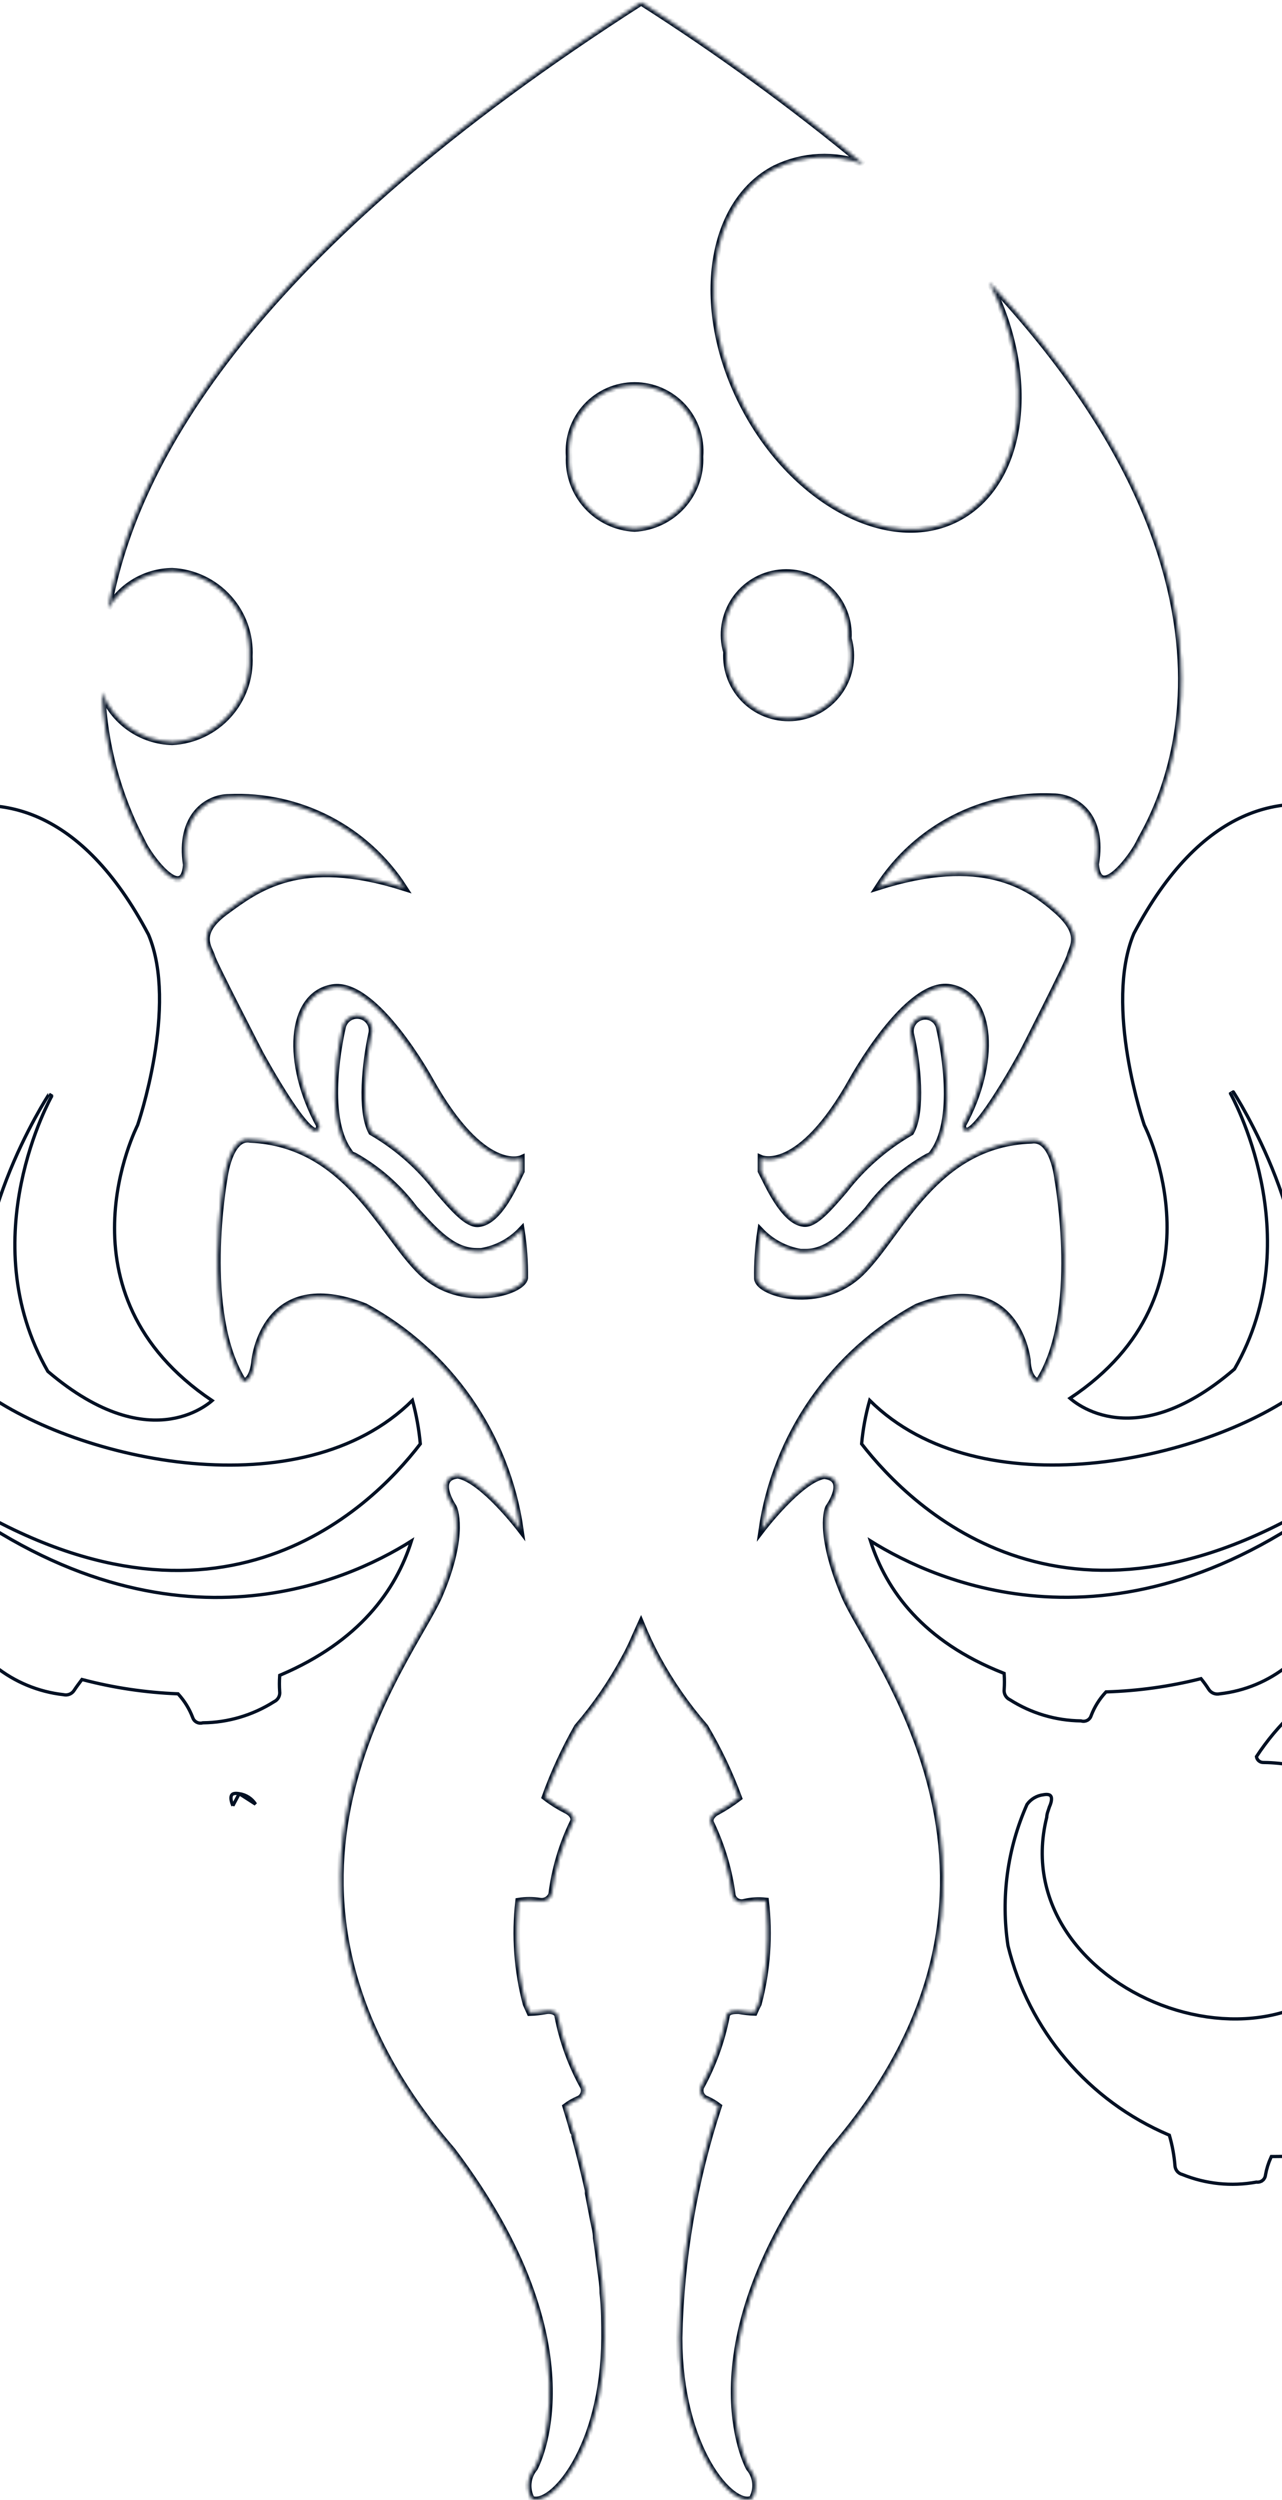 <svg width="390" height="760" viewBox="0 0 390 760" fill="none" xmlns="http://www.w3.org/2000/svg">
<path d="M375.19 331.949C375.19 331.949 375.19 331.948 374.771 332.222L375.19 331.948L374.336 332.468L374.651 332.289C374.336 332.468 374.336 332.468 374.336 332.468L374.336 332.469L374.339 332.475L374.352 332.497C374.363 332.517 374.38 332.548 374.402 332.588C374.447 332.67 374.514 332.793 374.6 332.955C374.773 333.28 375.024 333.763 375.336 334.393C375.959 335.653 376.825 337.502 377.792 339.849C379.727 344.544 382.063 351.227 383.668 359.178C386.876 375.064 387.162 395.975 375.547 416.209C359.482 430.061 346.839 432.109 338.262 430.768C333.957 430.095 330.648 428.564 328.418 427.205C327.303 426.525 326.459 425.888 325.895 425.424C325.747 425.302 325.618 425.191 325.509 425.096C349.678 409.048 355.393 388.363 355.02 371.65C354.832 363.244 353.106 355.849 351.428 350.557C350.588 347.91 349.76 345.787 349.141 344.324C348.832 343.592 348.574 343.025 348.394 342.64C348.303 342.447 348.232 342.3 348.183 342.2C348.159 342.151 348.14 342.113 348.127 342.087L348.124 342.08L348.1 342.009C348.077 341.941 348.043 341.839 347.998 341.704C347.91 341.435 347.78 341.036 347.619 340.521C347.297 339.489 346.846 337.988 346.334 336.118C345.31 332.375 344.041 327.154 343.064 321.236C341.106 309.385 340.334 294.842 344.937 283.794C355.163 264.398 366.592 253.501 377.982 248.318C389.37 243.137 400.781 243.638 411.032 247.16C421.291 250.684 430.377 257.231 437.069 264.111C440.413 267.55 443.152 271.065 445.136 274.316C447.125 277.574 448.336 280.536 448.664 282.872L448.665 282.882L448.667 282.892C449.116 285.362 449.301 288.219 449.005 290.186C448.853 291.193 448.591 291.848 448.282 292.147C448.147 292.278 448.011 292.333 447.855 292.333C447.716 292.333 447.524 292.288 447.273 292.152C445.231 281.623 435.992 273.312 426.113 270.446C421.128 269 415.937 268.926 411.385 270.686C406.821 272.45 402.941 276.041 400.574 281.835L400.566 281.854L400.56 281.874C396.085 296.073 396.337 311.34 401.278 325.383L401.387 325.691L401.713 325.716C403.969 325.885 406.237 325.613 408.39 324.915L408.39 324.915L408.399 324.912C408.937 324.726 409.526 324.76 410.039 325.007C410.543 325.249 410.934 325.679 411.128 326.204C412.754 333.089 415.417 339.687 419.025 345.772L419.034 345.786L419.043 345.799C419.335 346.227 419.324 346.723 419.071 347.243C418.812 347.774 418.321 348.272 417.778 348.586L417.769 348.591L417.76 348.597C416.46 349.424 415.225 350.35 414.067 351.367L413.736 351.658L413.982 352.022C414.497 352.784 415.028 353.564 415.569 354.359C418.66 358.895 422.081 363.915 424.521 368.788C425.953 371.649 427.034 374.433 427.512 377.015C427.984 379.56 427.865 381.877 426.953 383.875C424.988 385.77 422.773 387.607 420.608 389.327C415.388 392.069 410.692 395.707 406.732 400.075C402.294 403.328 398.074 406.257 394.069 408.91C398.353 391.701 393.77 372.695 388.078 357.919C385.159 350.338 381.938 343.849 379.448 339.255C378.203 336.958 377.14 335.133 376.387 333.882C376.011 333.257 375.712 332.774 375.507 332.448C375.405 332.285 375.326 332.16 375.272 332.077L375.211 331.982L375.195 331.957L375.191 331.951L375.19 331.949Z" stroke="#031023"/>
<path d="M478.409 564.313L478.458 564.319L478.506 564.315C478.851 564.291 479.197 564.342 479.521 564.463C479.845 564.584 480.139 564.773 480.383 565.018C480.628 565.262 480.817 565.556 480.938 565.88C481.06 566.204 481.11 566.55 481.086 566.895L481.081 566.971L481.098 567.046C482.875 574.492 482.498 582.291 480.009 589.531L479.998 589.565L479.991 589.601C479.874 590.227 479.556 590.798 479.086 591.228C478.617 591.658 478.02 591.923 477.386 591.984L477.372 591.986L477.359 591.988C474.539 592.417 471.758 593.074 469.044 593.952L468.792 594.034L468.717 594.288C465.017 607.009 458.393 618.689 449.375 628.395L449.22 628.562L449.244 628.789C449.566 631.814 450.491 634.745 451.963 637.409L451.973 637.426L451.984 637.443C452.335 637.972 452.465 638.618 452.344 639.242C452.223 639.865 451.862 640.416 451.339 640.776L451.281 640.815L451.236 640.869C446.316 646.83 439.807 651.273 432.464 653.683L432.442 653.69L432.422 653.699C431.841 653.95 431.197 654.014 430.578 653.885C429.959 653.755 429.396 653.437 428.965 652.974L428.959 652.969L428.954 652.964C427.187 651.177 425.28 649.533 423.252 648.048L423.014 647.874L422.747 647.997C411.835 653.036 399.955 655.632 387.936 655.604H387.935H387.092H386.772L386.638 655.894C385.856 657.585 385.298 659.371 384.978 661.207L384.975 661.224L384.973 661.24C384.94 661.559 384.844 661.867 384.69 662.148C384.537 662.429 384.329 662.677 384.079 662.877L384.391 663.267L384.079 662.877C383.829 663.077 383.542 663.225 383.234 663.313C382.926 663.401 382.604 663.427 382.286 663.39L382.212 663.381L382.138 663.395C374.597 664.771 366.82 663.971 359.717 661.089L359.685 661.076L359.651 661.067C359.039 660.913 358.492 660.565 358.093 660.076C357.694 659.587 357.463 658.982 357.434 658.351L357.434 658.343L357.433 658.334C357.187 655.292 356.637 652.283 355.794 649.351L355.728 649.122L355.509 649.029C343.453 643.902 332.759 636.034 324.276 626.051C315.798 616.074 309.761 604.258 306.645 591.542C304.434 576.958 306.44 562.046 312.427 548.566C313.001 547.772 313.731 547.103 314.573 546.599C315.429 546.088 316.382 545.759 317.371 545.634L317.385 545.633L317.398 545.63C318.591 545.413 319.187 545.594 319.479 545.826C319.762 546.05 319.892 546.431 319.881 546.96C319.871 547.484 319.721 548.056 319.563 548.514C319.485 548.739 319.408 548.929 319.351 549.062C319.322 549.128 319.299 549.18 319.283 549.214C319.275 549.231 319.269 549.244 319.265 549.252L319.261 549.261L319.26 549.262L319.26 549.262L319.26 549.262L319.26 549.263L319.238 549.307L319.225 549.355C319.147 549.647 319.052 549.918 318.948 550.212C318.883 550.398 318.815 550.592 318.746 550.806C318.584 551.309 318.44 551.864 318.431 552.468C311.576 579.965 331.408 602.156 355.525 610.353C367.608 614.459 380.828 615.084 392.419 611.1C404.023 607.111 413.965 598.509 419.467 584.231L419.472 584.219L419.476 584.206C423.292 572.529 423.316 563.628 421.077 556.846C418.837 550.059 414.35 545.457 409.266 542.345C399.129 536.14 386.557 535.818 384.368 535.818V535.818L384.354 535.818C383.816 535.833 383.293 535.64 382.893 535.28C382.533 534.955 382.299 534.517 382.226 534.041C385.411 529.165 389.168 524.687 393.416 520.702C402.223 522.114 415.118 525.562 426.348 533.875C437.663 542.251 447.312 555.582 449.373 576.836L450.371 576.785C450.241 549.957 443.785 533.516 435.196 523.532C427.094 514.114 417.144 510.5 408.976 509.295C416.397 505.063 424.338 501.814 432.601 499.631C443.24 506.419 452.221 515.508 458.881 526.23C465.579 537.014 469.756 549.171 471.1 561.794L471.129 562.067L471.375 562.189C473.584 563.287 475.962 564.005 478.409 564.313Z" stroke="#031023"/>
<path d="M492.256 523.687C492.261 523.676 492.265 523.666 492.27 523.656C492.359 523.611 492.486 523.549 492.645 523.469C492.989 523.296 493.487 523.041 494.107 522.71C495.342 522.052 497.063 521.094 499.011 519.894C503.393 517.721 507.293 514.691 510.48 510.982C512.978 508.63 514.862 505.702 515.966 502.453C519.319 495.04 520.055 486.707 518.053 478.82C516.049 470.925 511.421 463.947 504.927 459.029C498.434 454.111 490.462 451.547 482.32 451.757C474.194 451.967 466.38 454.927 460.155 460.154L458.901 460.843L458.847 460.873L458.801 460.916L458.801 460.916L458.8 460.917L458.794 460.923L458.77 460.945C458.749 460.964 458.716 460.994 458.673 461.034C458.586 461.112 458.456 461.23 458.284 461.383C457.94 461.69 457.426 462.139 456.753 462.707C455.405 463.845 453.419 465.46 450.866 467.366L450.576 467.583L450.691 467.927C451.063 469.03 451.53 470.098 452.088 471.12L452.096 471.133L452.104 471.146C452.445 471.688 452.558 472.343 452.417 472.968C452.279 473.58 451.908 474.113 451.385 474.457C444.262 477.457 437.662 481.574 431.834 486.652L431.816 486.668L431.799 486.685C431.416 487.092 430.887 487.178 430.27 486.995C429.642 486.809 428.991 486.353 428.524 485.799L428.514 485.786L428.502 485.774L426.751 483.958L426.474 483.67L426.132 483.877C415.537 490.294 404.505 495.961 393.118 500.837L392.76 500.991L392.821 501.376C392.913 501.949 393.076 502.509 393.306 503.042C393.536 503.642 393.525 504.308 393.274 504.9C393.022 505.495 392.548 505.968 391.953 506.219L391.888 506.246L391.834 506.291C385.884 511.096 378.682 514.097 371.08 514.938L371.053 514.941L371.027 514.947C370.405 515.085 369.757 515.03 369.167 514.791C368.579 514.551 368.077 514.138 367.729 513.607C367.061 512.559 366.337 511.549 365.558 510.582L365.357 510.333L365.047 510.41C355.759 512.73 346.25 514.052 336.682 514.352L336.473 514.358L336.331 514.511C334.435 516.555 332.948 518.944 331.95 521.547L331.944 521.563L331.939 521.58C331.752 522.193 331.331 522.706 330.767 523.008C330.203 523.31 329.542 523.377 328.929 523.193L328.862 523.172L328.791 523.172C321.159 523.078 313.704 520.859 307.262 516.764L307.236 516.748L307.209 516.735C306.631 516.459 306.153 516.011 305.843 515.451C305.533 514.891 305.406 514.248 305.48 513.612L305.481 513.601L305.482 513.589C305.588 512.076 305.588 510.557 305.482 509.044L305.46 508.73L305.167 508.614C280.844 499.023 269.603 483.545 264.805 468.46C275.046 474.864 293.596 483.993 317.812 485.412C342.972 486.887 374.205 480.036 408.539 453.245L407.957 452.433C366.815 479.538 334.17 481.052 309.918 473.37C285.763 465.72 269.845 448.92 262.111 438.95C262.518 434.475 263.339 430.047 264.564 425.723C281.482 442.503 306.84 447.07 331.521 444.869C356.501 442.641 380.912 433.47 395.427 422.837C409.787 412.317 430.198 403.887 450.796 401.732C471.388 399.577 492.1 403.698 507.168 418.18C522.603 434.685 530.503 449.511 533.512 462.478C536.521 475.441 534.65 486.579 530.489 495.731C526.325 504.891 519.861 512.074 513.675 517.097C510.583 519.608 507.566 521.574 504.949 522.975C502.324 524.381 500.131 525.202 498.684 525.448L498.667 525.451L498.65 525.456C496.275 526.033 494.715 526.143 493.708 526.015C492.712 525.888 492.329 525.539 492.171 525.249C491.999 524.931 492.01 524.528 492.104 524.145C492.149 523.961 492.208 523.801 492.256 523.687Z" stroke="#031023"/>
<path d="M72.785 545.308L72.775 545.306C71.583 545.089 70.98 545.269 70.681 545.503C70.391 545.731 70.256 546.115 70.259 546.643C70.263 547.167 70.405 547.737 70.557 548.195C70.632 548.42 70.706 548.61 70.762 548.742C70.79 548.809 70.812 548.86 70.828 548.895C70.836 548.912 70.842 548.924 70.846 548.933L70.85 548.941L70.85 548.942L72.785 545.308ZM72.785 545.308L72.795 545.309M72.785 545.308L72.795 545.309M72.795 545.309C73.806 545.451 74.774 545.812 75.631 546.366C76.478 546.914 77.198 547.638 77.74 548.488L72.795 545.309Z" stroke="#031023"/>
<path d="M-129.073 487.873C-129.077 493 -127.958 498.065 -125.796 502.714C-124.715 505.959 -122.852 508.888 -120.372 511.243C-117.161 514.859 -113.262 517.8 -108.904 519.895C-106.701 521.262 -104.431 522.516 -102.102 523.654C-102.099 523.663 -102.095 523.672 -102.091 523.682C-102.045 523.796 -101.988 523.955 -101.945 524.138C-101.858 524.52 -101.851 524.923 -102.03 525.244C-102.195 525.538 -102.59 525.888 -103.593 526.015C-104.605 526.144 -106.17 526.033 -108.545 525.456L-108.562 525.452L-108.58 525.449C-110.043 525.202 -112.25 524.381 -114.888 522.975C-117.516 521.574 -120.543 519.607 -123.644 517.097C-129.847 512.074 -136.321 504.891 -140.489 495.731C-144.654 486.579 -146.523 475.441 -143.508 462.478C-140.491 449.511 -132.579 434.686 -117.127 418.181C-102.092 403.698 -81.396 399.561 -60.812 401.708C-40.222 403.855 -19.812 412.285 -5.452 422.837C9.064 433.503 33.491 442.674 58.487 444.893C83.181 447.086 108.552 442.504 125.47 425.73C126.657 430.058 127.458 434.483 127.864 438.953C120.166 449.047 104.247 465.849 80.083 473.468C55.823 481.117 23.162 479.538 -17.981 452.433L-18.564 453.245C15.771 480.004 47.003 486.903 72.163 485.461C96.379 484.073 114.929 474.961 125.173 468.469C120.433 483.553 109.203 499.047 85.38 509.203L85.098 509.323L85.077 509.628C84.971 511.141 84.971 512.66 85.077 514.173L85.078 514.19L85.08 514.206C85.167 514.835 85.052 515.475 84.753 516.034C84.453 516.594 83.984 517.044 83.412 517.32L83.387 517.332L83.362 517.348C76.899 521.448 69.422 523.667 61.768 523.755L61.703 523.756L61.641 523.774C61.025 523.944 60.367 523.871 59.804 523.57C59.242 523.268 58.816 522.761 58.617 522.154L58.614 522.143L58.61 522.132C57.624 519.539 56.161 517.154 54.297 515.099L54.156 514.944L53.947 514.936C44.258 514.553 34.639 513.123 25.258 510.671L24.933 510.586L24.731 510.855L24.724 510.865C23.951 511.895 23.164 512.945 22.571 513.868L22.567 513.873C22.236 514.404 21.747 514.818 21.169 515.057C20.59 515.296 19.952 515.349 19.343 515.208L19.314 515.201L19.285 515.198C11.666 514.344 4.446 511.345 -1.535 506.549L-1.59 506.505L-1.654 506.478C-1.947 506.355 -2.213 506.175 -2.437 505.949C-2.66 505.723 -2.837 505.455 -2.957 505.16C-3.076 504.866 -3.137 504.551 -3.135 504.233C-3.133 503.915 -3.068 503.6 -2.944 503.308L-2.938 503.293L-2.932 503.277C-2.749 502.75 -2.593 502.214 -2.464 501.672L-2.367 501.262L-2.754 501.097C-14.14 496.221 -25.172 490.554 -35.767 484.137L-36.084 483.945L-36.36 484.193C-37.003 484.77 -37.615 485.381 -38.194 486.024C-38.691 486.455 -39.338 486.916 -39.971 487.142C-40.605 487.367 -41.117 487.328 -41.51 486.935L-41.522 486.923L-41.535 486.911C-47.365 481.833 -53.966 477.716 -61.091 474.714C-61.351 474.553 -61.577 474.342 -61.756 474.094C-61.942 473.836 -62.074 473.544 -62.144 473.234C-62.214 472.924 -62.221 472.603 -62.163 472.291C-62.106 471.978 -61.986 471.681 -61.811 471.416L-61.798 471.397L-61.787 471.377C-61.237 470.356 -60.79 469.282 -60.452 468.172L-60.352 467.845L-60.622 467.633C-63.18 465.626 -65.171 464.007 -66.522 462.891C-67.197 462.333 -67.713 461.9 -68.059 461.607C-68.232 461.461 -68.363 461.35 -68.45 461.275L-68.548 461.191L-68.573 461.17L-68.579 461.164L-68.58 461.163L-68.581 461.163L-68.581 461.163L-68.62 461.128L-68.666 461.103L-69.919 460.414C-75.139 455.982 -81.517 453.134 -88.302 452.207C-95.105 451.278 -102.031 452.318 -108.26 455.204C-114.489 458.09 -119.76 462.702 -123.449 468.492C-127.138 474.282 -129.09 481.007 -129.073 487.873ZM-129.073 487.873C-129.073 487.872 -129.073 487.872 -129.073 487.872L-128.573 487.872M-129.073 487.873C-129.073 487.873 -129.073 487.873 -129.073 487.873L-128.573 487.872M-128.573 487.872C-128.577 492.936 -127.47 497.939 -125.331 502.529M-128.573 487.872L-125.331 502.529M-125.331 502.529C-124.274 505.713 -122.447 508.587 -120.013 510.895C-116.836 514.475 -112.978 517.385 -108.663 519.456L-125.331 502.529Z" stroke="#031023"/>
<mask id="path-6-inside-1_217_7835" fill="white">
<path d="M251.993 458.363C251.993 458.363 258.479 449.413 250.696 448.634C243.303 449.867 231.759 465.043 231.759 465.043C233.816 450.869 239.149 437.37 247.333 425.617C255.517 413.864 266.328 404.181 278.908 397.335C309.714 385.272 312.567 413.613 312.567 413.613C312.567 413.613 312.567 419.255 315.875 420.098C329.235 399.54 321.777 358.617 321.777 358.617C321.777 358.617 320.48 345.646 313.8 346.683C284.291 347.721 274.044 375.154 261.916 386.958C249.788 398.761 230.916 393.443 230.397 388.774C230.318 383.891 230.643 379.01 231.37 374.182C234.62 377.612 238.901 379.889 243.562 380.667H245.119C252.383 380.667 258.09 374.182 263.927 367.696C268.812 361.139 275.021 355.681 282.151 351.677L283.188 351.223L283.902 350.25C291.749 339.29 286.366 315.099 285.718 312.375C285.589 311.809 285.348 311.275 285.008 310.803C284.669 310.332 284.239 309.933 283.743 309.631C283.248 309.329 282.696 309.129 282.122 309.043C281.548 308.958 280.962 308.988 280.4 309.133C279.262 309.41 278.279 310.122 277.661 311.117C277.042 312.111 276.838 313.308 277.092 314.451C279.103 322.817 280.724 337.798 277.092 344.219C269.314 348.691 262.484 354.639 256.987 361.73C252.253 367.242 247.843 372.431 244.47 371.977C238.309 371.263 233.315 359.46 231.499 356.022V352.131C231.499 352.131 243.044 357.319 259.192 328.459C259.192 328.459 275.925 297.913 289.025 300.183C302.126 302.453 303.228 323.271 292.852 342.144C294.019 351.353 310.946 320.223 310.946 320.223C310.946 320.223 325.538 291.687 325.538 290.39C326.252 287.731 329.624 283.904 321.258 276.641C312.892 269.377 298.818 259.584 267.169 269.636C272.852 260.805 280.757 253.621 290.09 248.807C299.424 243.992 309.859 241.715 320.35 242.203C327.16 242.203 335.915 247.91 333.321 262.762C334.294 274.306 344.865 260.038 346.811 255.628C348.756 251.218 393.635 184.807 300.959 85.774C315.81 114.959 311.53 146.932 291.23 157.568C270.931 168.204 241.747 153.028 226.376 123.714C211.006 94.4 215.286 61.843 235.78 51.207C239.943 49.174 244.476 48.011 249.104 47.788C253.731 47.565 258.355 48.287 262.694 49.91C241.193 32.11 218.602 15.67 195.051 0.685C77.73 75.657 40.828 139.798 32.916 185.001C34.905 181.593 37.742 178.757 41.151 176.768C44.56 174.78 48.425 173.706 52.372 173.652C55.618 173.81 58.801 174.606 61.739 175.996C64.677 177.386 67.312 179.342 69.493 181.752C71.673 184.162 73.357 186.978 74.448 190.04C75.539 193.101 76.015 196.348 75.849 199.594C76.167 206.145 73.874 212.554 69.473 217.417C65.072 222.28 58.922 225.2 52.372 225.535C47.718 225.416 43.204 223.916 39.405 221.225C35.606 218.534 32.692 214.775 31.035 210.424C31.686 226.273 35.851 241.78 43.227 255.822C45.108 260.232 55.744 274.5 56.652 262.956C54.382 248.105 63.138 242.397 69.623 242.397C80.123 241.911 90.566 244.188 99.91 249.002C109.254 253.816 117.17 260.999 122.868 269.831C91.284 259.778 77.989 270.35 68.715 277.095C59.441 283.839 63.721 288.185 64.499 290.844C64.499 291.881 79.157 320.288 79.157 320.288C79.157 320.288 96.084 351.418 97.186 342.208C86.809 323.336 87.977 302.582 101.077 300.248C114.178 297.913 130.91 328.524 130.91 328.524C147.059 357.384 158.603 352.196 158.603 352.196V356.087C156.852 359.525 152.118 371.328 145.632 372.041C142.26 372.495 137.785 367.307 133.051 361.794C127.601 354.648 120.79 348.653 113.011 344.154C109.508 337.669 111.195 322.752 113.011 314.386C113.312 313.225 113.139 311.992 112.531 310.958C111.923 309.924 110.929 309.174 109.768 308.873C108.607 308.572 107.374 308.745 106.34 309.353C105.306 309.961 104.556 310.955 104.255 312.116C103.607 314.84 98.224 339.031 106.136 349.991L106.785 350.964L107.887 351.418C115.005 355.439 121.21 360.894 126.111 367.437C132.013 373.922 137.59 380.408 144.919 380.408H146.411C151.077 379.643 155.361 377.364 158.603 373.922C159.35 378.749 159.697 383.63 159.641 388.514C159.122 392.86 140.185 398.502 128.057 386.698C115.929 374.895 105.487 347.786 76.173 346.424C69.688 345.192 68.196 358.357 68.196 358.357C68.196 358.357 60.803 399.345 74.098 420.098C77.081 419.58 77.47 413.613 77.47 413.613C77.47 413.613 80.259 385.142 111.065 397.205C123.66 404.039 134.486 413.719 142.683 425.473C150.879 437.227 156.219 450.732 158.279 464.913C158.279 464.913 146.735 449.737 139.277 448.505C131.818 449.283 137.98 458.233 137.98 458.233C137.98 458.233 141.871 465.95 133.634 485.147C125.398 504.344 67.937 573.155 137.59 653.769C182.988 713.824 162.624 750.337 162.624 750.337C161.543 751.63 160.878 753.22 160.716 754.898C160.554 756.576 160.902 758.264 161.716 759.741C167.748 762.4 183.702 744.5 183.896 710.841C183.896 706.43 183.896 701.826 183.378 697.091C183.378 694.757 182.988 692.422 182.664 690.022C182.34 687.623 181.886 683.537 181.367 680.424C181.367 678.478 180.783 676.533 180.394 674.522C180.005 672.512 179.421 669.399 178.903 666.804V665.961C177.67 660.384 176.308 654.936 174.817 649.488C174.817 649.034 174.817 648.58 174.363 648.062C173.649 645.467 172.871 642.938 172.093 640.409C173.233 639.547 174.475 638.828 175.79 638.268C176.508 638.005 177.094 637.47 177.421 636.778C177.749 636.087 177.792 635.295 177.541 634.572C173.808 627.875 171.16 620.63 169.693 613.105C169.693 611.549 167.553 611.03 165.997 611.354C164.412 611.644 162.808 611.817 161.197 611.873L160.03 609.279C157.326 599.07 156.556 588.446 157.76 577.954C159.908 577.606 162.098 577.606 164.246 577.954C164.611 578.014 164.983 578.014 165.348 577.954C165.904 577.853 166.424 577.608 166.856 577.244C167.289 576.88 167.618 576.409 167.813 575.879C168.767 568.268 170.958 560.863 174.298 553.958C175.076 552.596 173.714 551.039 172.287 550.391C169.999 549.242 167.827 547.873 165.802 546.305C168.454 538.948 171.731 531.832 175.595 525.033C181.184 518.566 186.035 511.496 190.058 503.955C190.771 502.723 191.42 501.361 192.068 499.999L194.987 493.514C196.449 497.098 198.094 500.604 199.915 504.02C203.995 511.538 208.888 518.584 214.508 525.033C218.559 531.89 221.988 539.096 224.755 546.564C222.704 548.134 220.536 549.543 218.269 550.78C216.842 551.429 215.545 552.985 216.324 554.347C219.631 561.265 221.82 568.664 222.809 576.268C222.913 576.639 223.091 576.987 223.33 577.289C223.57 577.592 223.867 577.844 224.205 578.031C224.543 578.218 224.914 578.336 225.298 578.379C225.682 578.421 226.07 578.387 226.441 578.278C228.564 577.776 230.758 577.644 232.926 577.889C234.159 588.377 233.411 599.003 230.721 609.214C230.267 610.057 229.878 610.9 229.489 611.808C227.9 611.753 226.318 611.58 224.755 611.289C223.133 611.289 221.188 611.289 220.993 613.04C219.536 620.558 216.91 627.802 213.211 634.507C213.077 634.864 213.017 635.245 213.034 635.626C213.05 636.007 213.142 636.38 213.306 636.725C213.469 637.07 213.7 637.378 213.984 637.632C214.268 637.886 214.601 638.08 214.962 638.204C216.251 638.774 217.47 639.492 218.593 640.344C211.113 663.094 207.069 686.832 206.595 710.776C206.595 744.435 222.744 762.659 228.776 759.676C229.607 758.205 229.966 756.513 229.804 754.831C229.642 753.149 228.966 751.557 227.868 750.272C227.868 750.272 207.503 713.759 252.901 653.704C322.555 573.284 265.094 504.539 256.858 485.082C248.621 465.626 251.993 458.363 251.993 458.363ZM193.041 160.681C187.494 160.412 182.282 157.952 178.548 153.842C174.815 149.731 172.866 144.307 173.131 138.76C172.908 136.01 173.258 133.245 174.158 130.637C175.058 128.029 176.488 125.636 178.359 123.608C180.229 121.58 182.499 119.962 185.026 118.855C187.553 117.748 190.282 117.177 193.041 117.177C195.8 117.177 198.528 117.748 201.055 118.855C203.582 119.962 205.853 121.58 207.723 123.608C209.594 125.636 211.024 128.029 211.924 130.637C212.823 133.245 213.173 136.01 212.951 138.76C213.198 144.302 211.244 149.717 207.514 153.824C203.784 157.931 198.581 160.395 193.041 160.681ZM220.993 198.232C220.227 195.582 220.048 192.797 220.471 190.071C220.893 187.345 221.905 184.745 223.438 182.451C224.97 180.157 226.984 178.226 229.341 176.792C231.697 175.359 234.338 174.457 237.079 174.15C239.82 173.843 242.595 174.139 245.21 175.017C247.825 175.894 250.217 177.333 252.218 179.231C254.219 181.129 255.782 183.442 256.796 186.007C257.81 188.572 258.252 191.327 258.09 194.081C258.856 196.731 259.034 199.516 258.612 202.242C258.19 204.967 257.177 207.568 255.645 209.862C254.113 212.155 252.099 214.086 249.742 215.52C247.386 216.954 244.745 217.856 242.004 218.163C239.263 218.469 236.487 218.174 233.872 217.296C231.258 216.418 228.866 214.98 226.865 213.082C224.864 211.184 223.301 208.871 222.287 206.306C221.273 203.741 220.831 200.985 220.993 198.232Z"/>
</mask>
<path d="M251.993 458.363C251.993 458.363 258.479 449.413 250.696 448.634C243.303 449.867 231.759 465.043 231.759 465.043C233.816 450.869 239.149 437.37 247.333 425.617C255.517 413.864 266.328 404.181 278.908 397.335C309.714 385.272 312.567 413.613 312.567 413.613C312.567 413.613 312.567 419.255 315.875 420.098C329.235 399.54 321.777 358.617 321.777 358.617C321.777 358.617 320.48 345.646 313.8 346.683C284.291 347.721 274.044 375.154 261.916 386.958C249.788 398.761 230.916 393.443 230.397 388.774C230.318 383.891 230.643 379.01 231.37 374.182C234.62 377.612 238.901 379.889 243.562 380.667H245.119C252.383 380.667 258.09 374.182 263.927 367.696C268.812 361.139 275.021 355.681 282.151 351.677L283.188 351.223L283.902 350.25C291.749 339.29 286.366 315.099 285.718 312.375C285.589 311.809 285.348 311.275 285.008 310.803C284.669 310.332 284.239 309.933 283.743 309.631C283.248 309.329 282.696 309.129 282.122 309.043C281.548 308.958 280.962 308.988 280.4 309.133C279.262 309.41 278.279 310.122 277.661 311.117C277.042 312.111 276.838 313.308 277.092 314.451C279.103 322.817 280.724 337.798 277.092 344.219C269.314 348.691 262.484 354.639 256.987 361.73C252.253 367.242 247.843 372.431 244.47 371.977C238.309 371.263 233.315 359.46 231.499 356.022V352.131C231.499 352.131 243.044 357.319 259.192 328.459C259.192 328.459 275.925 297.913 289.025 300.183C302.126 302.453 303.228 323.271 292.852 342.144C294.019 351.353 310.946 320.223 310.946 320.223C310.946 320.223 325.538 291.687 325.538 290.39C326.252 287.731 329.624 283.904 321.258 276.641C312.892 269.377 298.818 259.584 267.169 269.636C272.852 260.805 280.757 253.621 290.09 248.807C299.424 243.992 309.859 241.715 320.35 242.203C327.16 242.203 335.915 247.91 333.321 262.762C334.294 274.306 344.865 260.038 346.811 255.628C348.756 251.218 393.635 184.807 300.959 85.774C315.81 114.959 311.53 146.932 291.23 157.568C270.931 168.204 241.747 153.028 226.376 123.714C211.006 94.4 215.286 61.843 235.78 51.207C239.943 49.174 244.476 48.011 249.104 47.788C253.731 47.565 258.355 48.287 262.694 49.91C241.193 32.11 218.602 15.67 195.051 0.685C77.73 75.657 40.828 139.798 32.916 185.001C34.905 181.593 37.742 178.757 41.151 176.768C44.56 174.78 48.425 173.706 52.372 173.652C55.618 173.81 58.801 174.606 61.739 175.996C64.677 177.386 67.312 179.342 69.493 181.752C71.673 184.162 73.357 186.978 74.448 190.04C75.539 193.101 76.015 196.348 75.849 199.594C76.167 206.145 73.874 212.554 69.473 217.417C65.072 222.28 58.922 225.2 52.372 225.535C47.718 225.416 43.204 223.916 39.405 221.225C35.606 218.534 32.692 214.775 31.035 210.424C31.686 226.273 35.851 241.78 43.227 255.822C45.108 260.232 55.744 274.5 56.652 262.956C54.382 248.105 63.138 242.397 69.623 242.397C80.123 241.911 90.566 244.188 99.91 249.002C109.254 253.816 117.17 260.999 122.868 269.831C91.284 259.778 77.989 270.35 68.715 277.095C59.441 283.839 63.721 288.185 64.499 290.844C64.499 291.881 79.157 320.288 79.157 320.288C79.157 320.288 96.084 351.418 97.186 342.208C86.809 323.336 87.977 302.582 101.077 300.248C114.178 297.913 130.91 328.524 130.91 328.524C147.059 357.384 158.603 352.196 158.603 352.196V356.087C156.852 359.525 152.118 371.328 145.632 372.041C142.26 372.495 137.785 367.307 133.051 361.794C127.601 354.648 120.79 348.653 113.011 344.154C109.508 337.669 111.195 322.752 113.011 314.386C113.312 313.225 113.139 311.992 112.531 310.958C111.923 309.924 110.929 309.174 109.768 308.873C108.607 308.572 107.374 308.745 106.34 309.353C105.306 309.961 104.556 310.955 104.255 312.116C103.607 314.84 98.224 339.031 106.136 349.991L106.785 350.964L107.887 351.418C115.005 355.439 121.21 360.894 126.111 367.437C132.013 373.922 137.59 380.408 144.919 380.408H146.411C151.077 379.643 155.361 377.364 158.603 373.922C159.35 378.749 159.697 383.63 159.641 388.514C159.122 392.86 140.185 398.502 128.057 386.698C115.929 374.895 105.487 347.786 76.173 346.424C69.688 345.192 68.196 358.357 68.196 358.357C68.196 358.357 60.803 399.345 74.098 420.098C77.081 419.58 77.47 413.613 77.47 413.613C77.47 413.613 80.259 385.142 111.065 397.205C123.66 404.039 134.486 413.719 142.683 425.473C150.879 437.227 156.219 450.732 158.279 464.913C158.279 464.913 146.735 449.737 139.277 448.505C131.818 449.283 137.98 458.233 137.98 458.233C137.98 458.233 141.871 465.95 133.634 485.147C125.398 504.344 67.937 573.155 137.59 653.769C182.988 713.824 162.624 750.337 162.624 750.337C161.543 751.63 160.878 753.22 160.716 754.898C160.554 756.576 160.902 758.264 161.716 759.741C167.748 762.4 183.702 744.5 183.896 710.841C183.896 706.43 183.896 701.826 183.378 697.091C183.378 694.757 182.988 692.422 182.664 690.022C182.34 687.623 181.886 683.537 181.367 680.424C181.367 678.478 180.783 676.533 180.394 674.522C180.005 672.512 179.421 669.399 178.903 666.804V665.961C177.67 660.384 176.308 654.936 174.817 649.488C174.817 649.034 174.817 648.58 174.363 648.062C173.649 645.467 172.871 642.938 172.093 640.409C173.233 639.547 174.475 638.828 175.79 638.268C176.508 638.005 177.094 637.47 177.421 636.778C177.749 636.087 177.792 635.295 177.541 634.572C173.808 627.875 171.16 620.63 169.693 613.105C169.693 611.549 167.553 611.03 165.997 611.354C164.412 611.644 162.808 611.817 161.197 611.873L160.03 609.279C157.326 599.07 156.556 588.446 157.76 577.954C159.908 577.606 162.098 577.606 164.246 577.954C164.611 578.014 164.983 578.014 165.348 577.954C165.904 577.853 166.424 577.608 166.856 577.244C167.289 576.88 167.618 576.409 167.813 575.879C168.767 568.268 170.958 560.863 174.298 553.958C175.076 552.596 173.714 551.039 172.287 550.391C169.999 549.242 167.827 547.873 165.802 546.305C168.454 538.948 171.731 531.832 175.595 525.033C181.184 518.566 186.035 511.496 190.058 503.955C190.771 502.723 191.42 501.361 192.068 499.999L194.987 493.514C196.449 497.098 198.094 500.604 199.915 504.02C203.995 511.538 208.888 518.584 214.508 525.033C218.559 531.89 221.988 539.096 224.755 546.564C222.704 548.134 220.536 549.543 218.269 550.78C216.842 551.429 215.545 552.985 216.324 554.347C219.631 561.265 221.82 568.664 222.809 576.268C222.913 576.639 223.091 576.987 223.33 577.289C223.57 577.592 223.867 577.844 224.205 578.031C224.543 578.218 224.914 578.336 225.298 578.379C225.682 578.421 226.07 578.387 226.441 578.278C228.564 577.776 230.758 577.644 232.926 577.889C234.159 588.377 233.411 599.003 230.721 609.214C230.267 610.057 229.878 610.9 229.489 611.808C227.9 611.753 226.318 611.58 224.755 611.289C223.133 611.289 221.188 611.289 220.993 613.04C219.536 620.558 216.91 627.802 213.211 634.507C213.077 634.864 213.017 635.245 213.034 635.626C213.05 636.007 213.142 636.38 213.306 636.725C213.469 637.07 213.7 637.378 213.984 637.632C214.268 637.886 214.601 638.08 214.962 638.204C216.251 638.774 217.47 639.492 218.593 640.344C211.113 663.094 207.069 686.832 206.595 710.776C206.595 744.435 222.744 762.659 228.776 759.676C229.607 758.205 229.966 756.513 229.804 754.831C229.642 753.149 228.966 751.557 227.868 750.272C227.868 750.272 207.503 713.759 252.901 653.704C322.555 573.284 265.094 504.539 256.858 485.082C248.621 465.626 251.993 458.363 251.993 458.363ZM193.041 160.681C187.494 160.412 182.282 157.952 178.548 153.842C174.815 149.731 172.866 144.307 173.131 138.76C172.908 136.01 173.258 133.245 174.158 130.637C175.058 128.029 176.488 125.636 178.359 123.608C180.229 121.58 182.499 119.962 185.026 118.855C187.553 117.748 190.282 117.177 193.041 117.177C195.8 117.177 198.528 117.748 201.055 118.855C203.582 119.962 205.853 121.58 207.723 123.608C209.594 125.636 211.024 128.029 211.924 130.637C212.823 133.245 213.173 136.01 212.951 138.76C213.198 144.302 211.244 149.717 207.514 153.824C203.784 157.931 198.581 160.395 193.041 160.681ZM220.993 198.232C220.227 195.582 220.048 192.797 220.471 190.071C220.893 187.345 221.905 184.745 223.438 182.451C224.97 180.157 226.984 178.226 229.341 176.792C231.697 175.359 234.338 174.457 237.079 174.15C239.82 173.843 242.595 174.139 245.21 175.017C247.825 175.894 250.217 177.333 252.218 179.231C254.219 181.129 255.782 183.442 256.796 186.007C257.81 188.572 258.252 191.327 258.09 194.081C258.856 196.731 259.034 199.516 258.612 202.242C258.19 204.967 257.177 207.568 255.645 209.862C254.113 212.155 252.099 214.086 249.742 215.52C247.386 216.954 244.745 217.856 242.004 218.163C239.263 218.469 236.487 218.174 233.872 217.296C231.258 216.418 228.866 214.98 226.865 213.082C224.864 211.184 223.301 208.871 222.287 206.306C221.273 203.741 220.831 200.985 220.993 198.232Z" stroke="#031023" stroke-width="2" mask="url(#path-6-inside-1_217_7835)"/>
<path d="M41.874 342.008L41.85 342.079L41.846 342.086C41.833 342.111 41.814 342.149 41.79 342.199C41.74 342.299 41.668 342.447 41.577 342.64C41.395 343.026 41.135 343.595 40.822 344.329C40.196 345.797 39.359 347.927 38.511 350.585C36.813 355.898 35.064 363.328 34.864 371.787C34.466 388.606 40.198 409.469 64.529 425.805C64.421 425.899 64.295 426.006 64.15 426.125C63.59 426.583 62.75 427.21 61.641 427.88C59.423 429.22 56.128 430.727 51.834 431.384C43.28 432.693 30.652 430.644 14.555 416.921C2.941 396.655 3.227 375.745 6.435 359.867C8.04 351.92 10.376 345.243 12.31 340.553C13.277 338.209 14.144 336.362 14.767 335.104C15.079 334.474 15.33 333.992 15.502 333.668C15.589 333.506 15.655 333.383 15.7 333.302C15.723 333.261 15.74 333.23 15.751 333.21L15.763 333.188L15.766 333.183L15.767 333.182C15.767 333.181 15.767 333.181 15.454 333.004L15.767 333.181L14.914 332.66L15.332 332.935C14.914 332.66 14.914 332.66 14.914 332.661L14.913 332.662L14.909 332.669L14.893 332.693L14.832 332.787C14.778 332.871 14.699 332.994 14.596 333.157C14.39 333.481 14.091 333.961 13.714 334.583C12.96 335.828 11.894 337.643 10.646 339.931C8.151 344.505 4.924 350.97 2 358.534C-3.694 373.264 -8.273 392.243 -3.983 409.557C-5.542 408.461 -7.133 407.381 -8.753 406.281C-9.029 406.094 -9.305 405.906 -9.583 405.717C-11.872 404.162 -14.219 402.554 -16.629 400.788C-20.585 396.424 -25.277 392.788 -30.491 390.047C-32.409 388.323 -34.573 386.476 -36.861 384.569C-38.823 380.402 -37.47 375.014 -34.613 369.307C-31.888 363.865 -27.877 358.291 -24.416 353.481C-24.238 353.235 -24.062 352.99 -23.888 352.748L-23.627 352.384L-23.959 352.084C-25.108 351.049 -26.347 350.119 -27.663 349.307L-27.678 349.297L-27.694 349.289C-28.287 348.978 -28.751 348.491 -28.975 347.976C-29.195 347.473 -29.183 346.962 -28.875 346.512L-28.865 346.498L-28.856 346.482C-25.288 340.388 -22.649 333.794 -21.026 326.921C-20.82 326.391 -20.418 325.96 -19.903 325.717C-19.378 325.469 -18.779 325.436 -18.23 325.625L-18.224 325.627C-16.072 326.334 -13.801 326.607 -11.543 326.429L-11.217 326.403L-11.11 326.095C-6.223 312.039 -5.994 296.783 -10.457 282.587L-10.463 282.568L-10.471 282.549C-12.822 276.754 -16.694 273.163 -21.255 271.399C-25.804 269.639 -30.996 269.713 -35.985 271.159C-45.873 274.025 -55.129 282.338 -57.171 292.868C-57.415 293.003 -57.598 293.045 -57.73 293.045C-57.874 293.045 -58.003 292.993 -58.135 292.86C-58.438 292.556 -58.696 291.888 -58.845 290.854C-59.134 288.836 -58.948 285.878 -58.498 283.21L-58.497 283.202L-58.496 283.195C-58.176 280.875 -56.972 277.927 -54.99 274.68C-53.012 271.44 -50.278 267.933 -46.938 264.499C-40.256 257.63 -31.176 251.085 -20.921 247.557C-10.674 244.031 0.735 243.52 12.122 248.688C23.511 253.858 34.94 264.739 45.167 284.119C49.736 294.938 48.932 309.397 46.95 321.227C45.961 327.132 44.682 332.356 43.651 336.104C43.135 337.977 42.681 339.481 42.357 340.515C42.195 341.032 42.065 341.432 41.976 341.702C41.931 341.837 41.897 341.94 41.874 342.008Z" stroke="#031023"/>
</svg>
